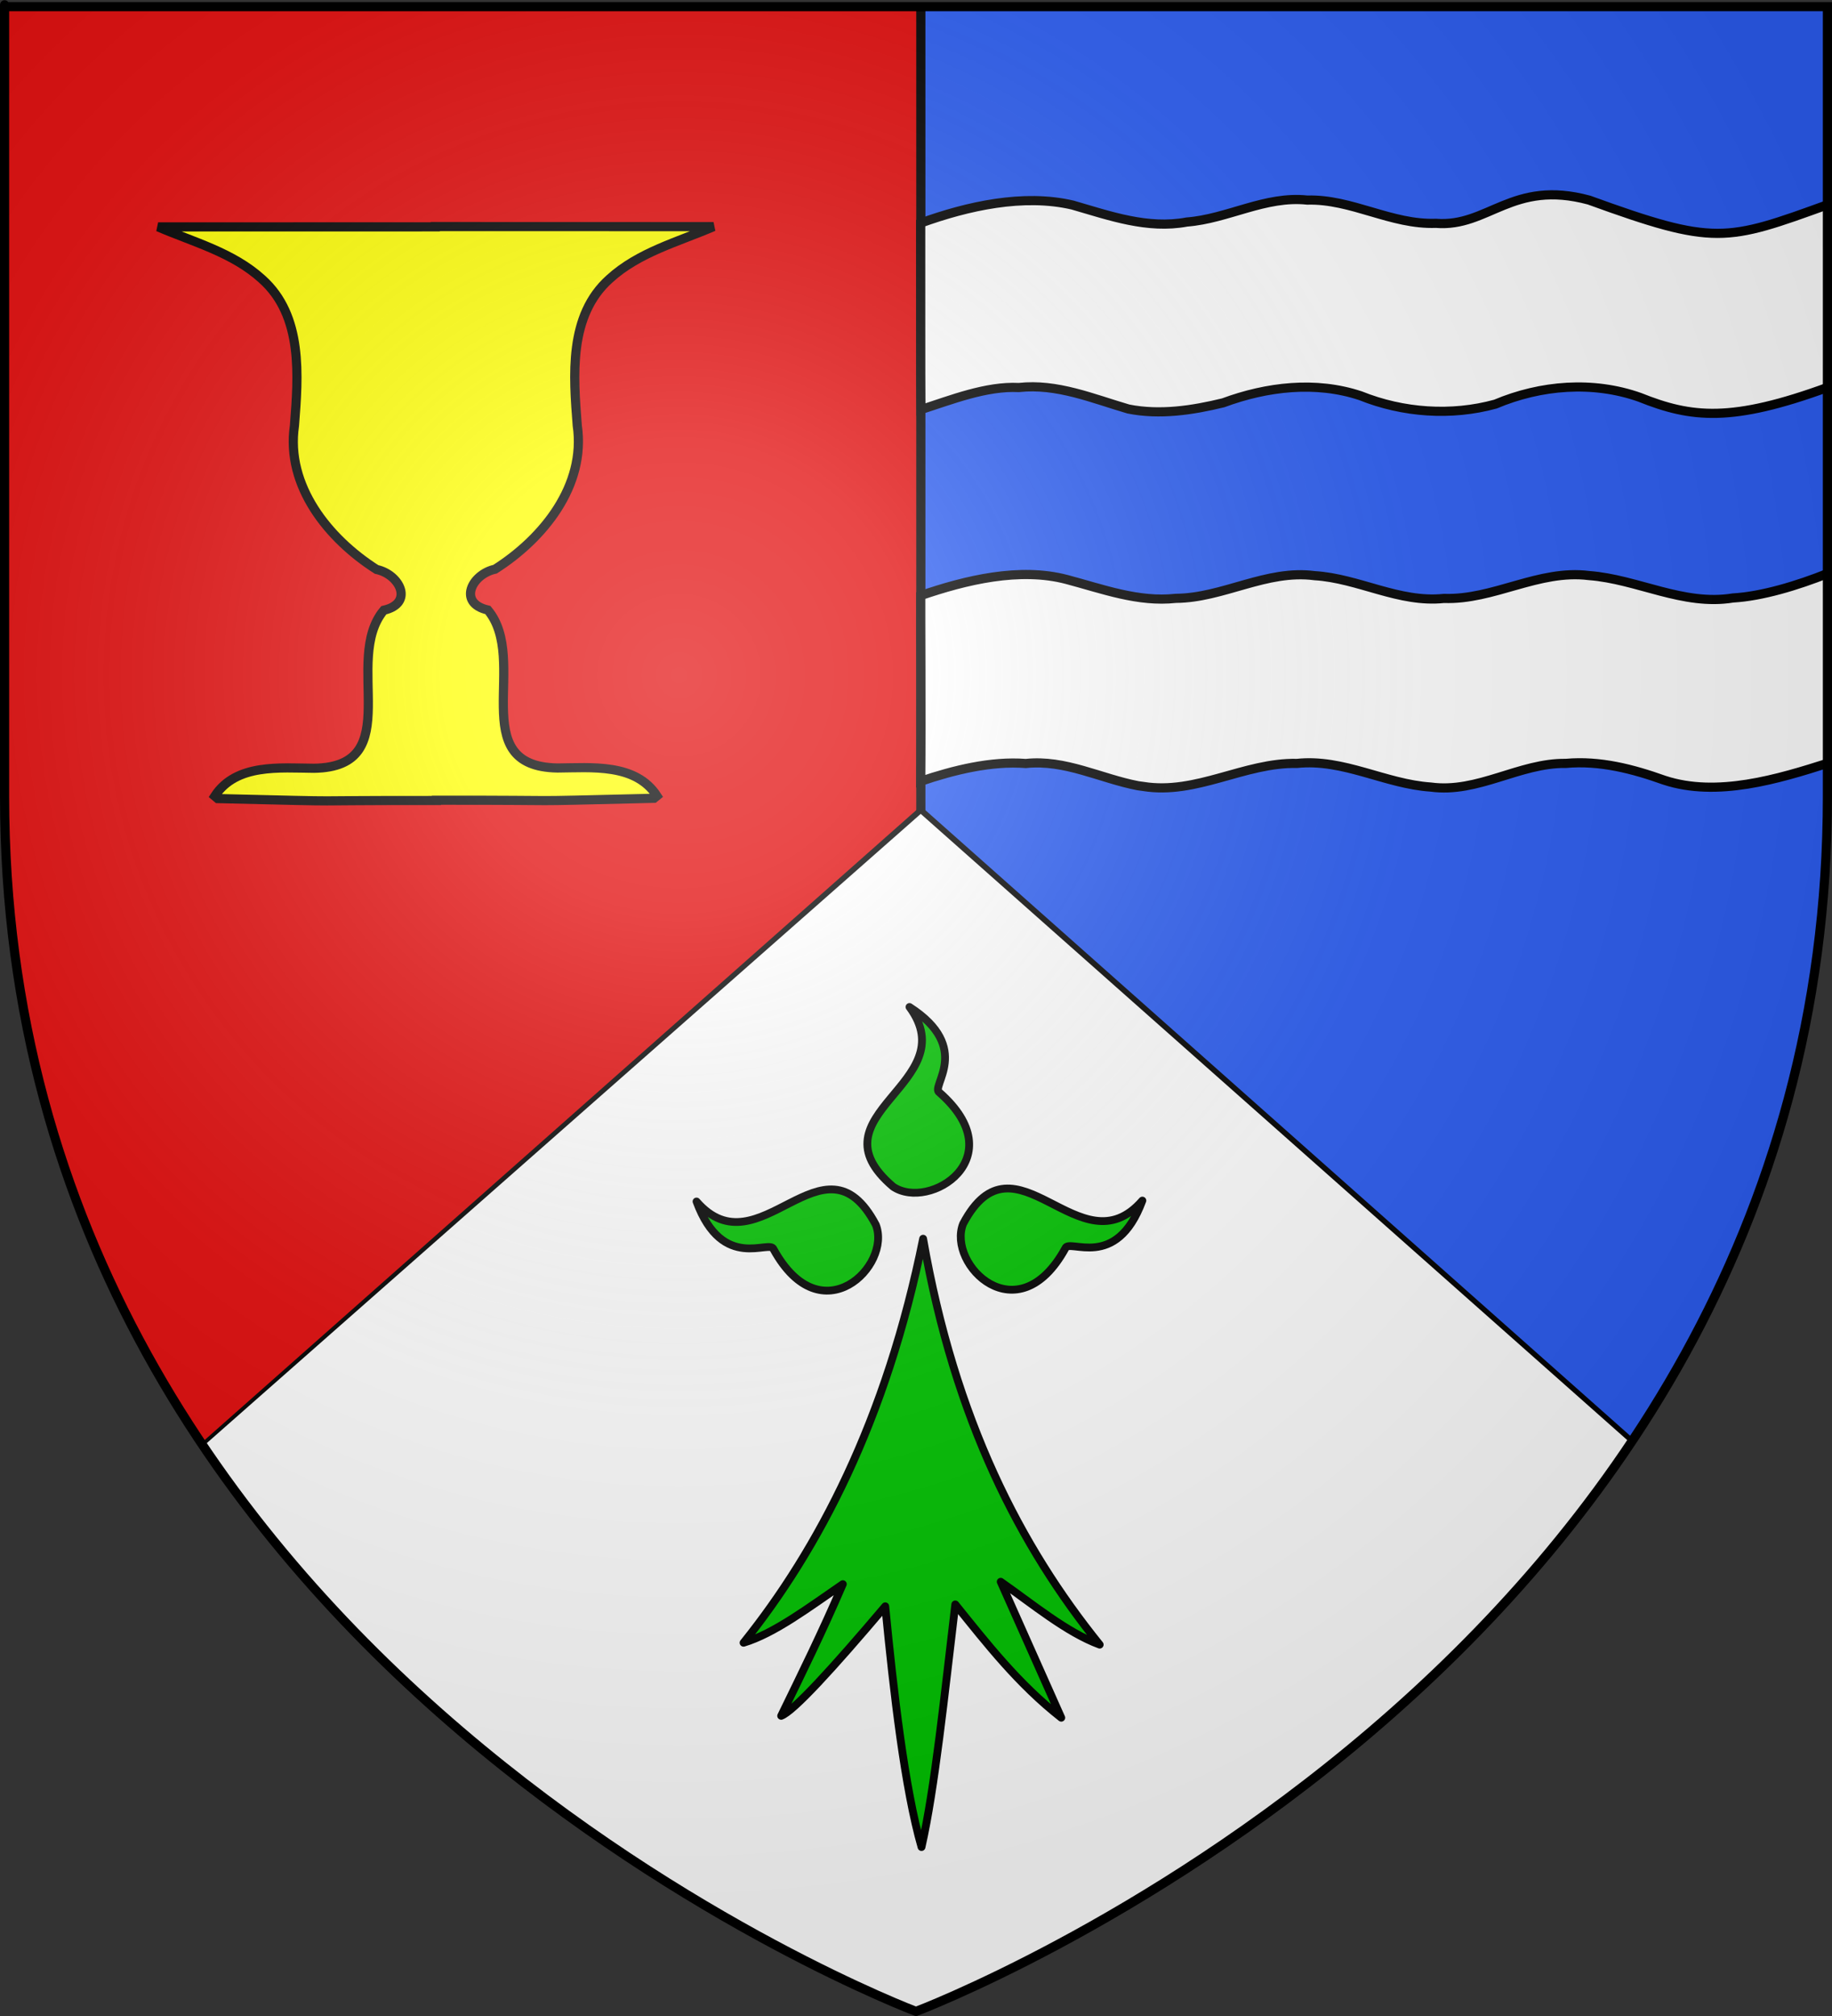 <?xml version="1.0" encoding="UTF-8" standalone="no"?>
<svg
   xmlns:ns="http://creativecommons.org/ns#"
   xmlns:dc="http://purl.org/dc/elements/1.1/"
   xmlns:cc="http://web.resource.org/cc/"
   xmlns:rdf="http://www.w3.org/1999/02/22-rdf-syntax-ns#"
   xmlns:svg="http://www.w3.org/2000/svg"
   xmlns="http://www.w3.org/2000/svg"
   xmlns:xlink="http://www.w3.org/1999/xlink"
   xmlns:sodipodi="http://sodipodi.sourceforge.net/DTD/sodipodi-0.dtd"
   xmlns:inkscape="http://www.inkscape.org/namespaces/inkscape"
   height="660"
   width="600"
   version="1.0"
   id="svg2"
   sodipodi:version="0.32"
   inkscape:version="0.45.1"
   sodipodi:docname="Blason_Saint-Martial-le-Mont_23.svg"
   sodipodi:docbase="C:\Users\Bertrand\Downloads"
   inkscape:export-filename="/Users/olivier/Desktop/Blason Rouge/Blason_Vide_3D.png"
   inkscape:export-xdpi="144"
   inkscape:export-ydpi="144"
   inkscape:output_extension="org.inkscape.output.svg.inkscape">
  <rect width="100%" height="100%" fill="#333333" stroke="none"/>
  <sodipodi:namedview
     inkscape:window-height="718"
     inkscape:window-width="1024"
     inkscape:pageshadow="2"
     inkscape:pageopacity="0.0"
     guidetolerance="10.0"
     gridtolerance="10.0"
     objecttolerance="10.0"
     borderopacity="1.0"
     bordercolor="#666666"
     pagecolor="#ffffff"
     id="base"
     showgrid="false"
     height="660px"
     inkscape:zoom="1"
     inkscape:cx="350.9196"
     inkscape:cy="392.94393"
     inkscape:window-x="-8"
     inkscape:window-y="-8"
     inkscape:current-layer="layer6"
     showguides="true"
     inkscape:guide-bbox="true" />
  <desc
     id="desc4">Flag of Canton of Valais (Wallis)</desc>
  <defs
     id="defs6">
    <linearGradient
       inkscape:collect="always"
       id="linearGradient5217">
      <stop
         style="stop-color:#000000;stop-opacity:1;"
         offset="0"
         id="stop5219" />
      <stop
         style="stop-color:#000000;stop-opacity:0;"
         offset="1"
         id="stop5221" />
    </linearGradient>
    <linearGradient
       id="linearGradient2893">
      <stop
         style="stop-color:white;stop-opacity:0.314;"
         offset="0"
         id="stop2895" />
      <stop
         id="stop2897"
         offset="0.19"
         style="stop-color:white;stop-opacity:0.251;" />
      <stop
         style="stop-color:#6b6b6b;stop-opacity:0.125;"
         offset="0.6"
         id="stop2901" />
      <stop
         style="stop-color:black;stop-opacity:0.125;"
         offset="1"
         id="stop2899" />
    </linearGradient>
    <radialGradient
       inkscape:collect="always"
       xlink:href="#linearGradient2893"
       id="radialGradient3163"
       gradientUnits="userSpaceOnUse"
       gradientTransform="matrix(1.353,0,0,1.349,-77.178,-84.247)"
       cx="221.445"
       cy="226.331"
       fx="221.445"
       fy="226.331"
       r="300" />
    <pattern
       patternUnits="userSpaceOnUse"
       width="102.095"
       height="163.652"
       patternTransform="translate(-151.798,307.203)"
       id="pattern4277">
      <g
         transform="matrix(0.416,0,0,0.416,180.168,-151.321)"
         id="g4268">
        <rect
           style="opacity:1;fill:#ffffff;fill-opacity:1;fill-rule:evenodd;stroke:none;stroke-width:3;stroke-linecap:butt;stroke-linejoin:miter;marker:none;marker-start:none;marker-mid:none;marker-end:none;stroke-miterlimit:4;stroke-dasharray:none;stroke-dashoffset:0;stroke-opacity:1;visibility:visible;display:inline;overflow:visible;enable-background:accumulate"
           id="rect4266"
           width="245.532"
           height="393.573"
           x="-433.291"
           y="363.918" />
        <g
           id="g4259"
           style="opacity:1;fill:#5ab532;fill-opacity:1;fill-rule:evenodd;stroke:none;stroke-width:3;stroke-linecap:butt;stroke-linejoin:miter;marker:none;marker-start:none;marker-mid:none;marker-end:none;stroke-miterlimit:4;stroke-dasharray:none;stroke-dashoffset:0;stroke-opacity:1;visibility:visible;display:inline;overflow:visible;enable-background:accumulate"
           transform="translate(-686.245,352.639)">
          <g
             id="g4564"
             style="fill:#5ab532;fill-opacity:1;fill-rule:evenodd;stroke:none;stroke-width:3;stroke-linecap:butt;stroke-linejoin:miter;marker:none;marker-start:none;marker-mid:none;marker-end:none;stroke-miterlimit:4;stroke-dasharray:none;stroke-dashoffset:0;stroke-opacity:1;visibility:visible;display:inline;overflow:visible;enable-background:accumulate">
            <path
               id="path1883"
               style="fill:#5ab532;fill-opacity:1;fill-rule:evenodd;stroke:none;stroke-width:3;stroke-linecap:butt;stroke-linejoin:miter;marker:none;marker-start:none;marker-mid:none;marker-end:none;stroke-miterlimit:4;stroke-dasharray:none;stroke-dashoffset:0;stroke-opacity:1;visibility:visible;display:inline;overflow:visible;enable-background:accumulate"
               d="M 377.128,135.622 C 363.027,205.733 336.74,255.374 308.184,291.061 C 320.054,287.499 333.399,277.371 346.301,268.511 C 338.411,286.896 330.52,302.956 322.63,319.179 C 327.341,317.431 342.291,301.057 362.595,277.033 C 365.778,310.06 370.082,347.255 376.512,369.649 C 381.631,347.291 385.418,310.285 389.481,276.307 C 401.722,291.501 413.611,306.872 430.173,319.905 L 406.92,267.587 C 418.927,275.985 432.195,287.102 444.927,291.788 C 414.738,254.32 389.317,205.741 377.128,135.622 z" />
            <path
               id="path1887"
               style="fill:#5ab532;fill-opacity:1;fill-rule:evenodd;stroke:none;stroke-width:3;stroke-linecap:butt;stroke-linejoin:miter;marker:none;marker-start:none;marker-mid:none;marker-end:none;stroke-miterlimit:4;stroke-dasharray:none;stroke-dashoffset:0;stroke-opacity:1;visibility:visible;display:inline;overflow:visible;enable-background:accumulate"
               d="M 319.723,139.698 C 318.427,135.62 300.185,148.673 290.128,121.31 C 314.12,148.894 338.908,92.269 358.962,130.251 C 365.151,145.922 338.04,173.112 319.723,139.698 z" />
            <path
               id="path1893"
               style="fill:#5ab532;fill-opacity:1;fill-rule:evenodd;stroke:none;stroke-width:3;stroke-linecap:butt;stroke-linejoin:miter;marker:none;marker-start:none;marker-mid:none;marker-end:none;stroke-miterlimit:4;stroke-dasharray:none;stroke-dashoffset:0;stroke-opacity:1;visibility:visible;display:inline;overflow:visible;enable-background:accumulate"
               d="M 431.716,139.348 C 433.012,135.27 451.253,148.323 461.311,120.961 C 437.319,148.545 412.53,91.919 392.477,129.902 C 386.288,145.572 413.399,172.762 431.716,139.348 z" />
            <path
               id="path1895"
               style="fill:#5ab532;fill-opacity:1;fill-rule:evenodd;stroke:none;stroke-width:3;stroke-linecap:butt;stroke-linejoin:miter;marker:none;marker-start:none;marker-mid:none;marker-end:none;stroke-miterlimit:4;stroke-dasharray:none;stroke-dashoffset:0;stroke-opacity:1;visibility:visible;display:inline;overflow:visible;enable-background:accumulate"
               d="M 383.382,79.375 C 379.685,77.221 396.403,62.265 371.894,46.481 C 393.58,75.912 332.91,87.752 365.604,115.608 C 379.547,125.066 411.996,104.539 383.382,79.375 z" />
          </g>
        </g>
      </g>
    </pattern>
    <linearGradient
       inkscape:collect="always"
       xlink:href="#linearGradient5217"
       id="linearGradient5225"
       x1="123.18"
       y1="140.569"
       x2="126.076"
       y2="90.019"
       gradientUnits="userSpaceOnUse" />
  </defs>
  <g
     inkscape:groupmode="layer"
     id="layer6"
     inkscape:label="Fond écu"
     style="display:inline">
    <path
       id="path19379"
       d="M 598.805,2.737 C 598.805,2.737 598.805,-23.514 598.805,261.938 C 598.805,347.844 571.759,418.047 533.962,474.25 L 301.885,268.094 L 301.885,2.737 L 598.805,2.737 z"
       style="opacity:1;fill:#2b5df2;fill-opacity:1;fill-rule:evenodd;stroke:none;stroke-width:1px;stroke-linecap:butt;stroke-linejoin:miter;stroke-miterlimit:4;stroke-dasharray:none;stroke-opacity:1;display:inline;color:#000000;marker:none;marker-start:none;marker-mid:none;marker-end:none;stroke-dashoffset:0;visibility:visible;overflow:visible;enable-background:accumulate"
       sodipodi:nodetypes="cscccc" />
    <path
       style="opacity:1;fill:#e20909;fill-opacity:1;fill-rule:evenodd;stroke:none;stroke-width:1px;stroke-linecap:butt;stroke-linejoin:miter;stroke-miterlimit:4;stroke-dasharray:none;stroke-opacity:1;display:inline;color:#000000;marker:none;marker-start:none;marker-mid:none;marker-end:none;stroke-dashoffset:0;visibility:visible;overflow:visible;enable-background:accumulate"
       d="M 1.812,2.737 C 1.812,2.737 1.812,-23.514 1.812,261.938 C 1.812,347.844 28.858,418.047 66.656,474.25 L 301.286,268.094 L 301.286,2.737 L 1.812,2.737 z"
       id="path18492"
       sodipodi:nodetypes="cscccc" />
    <g
       id="g17598"
       transform="matrix(1,0,0,-1,1.277,532.34)">
      <path
         sodipodi:nodetypes="cc"
         id="path15751"
         d="M 65.657,58.822 L 300.219,266.357"
         style="fill:none;fill-rule:evenodd;stroke:#000000;stroke-width:3;stroke-linecap:butt;stroke-linejoin:miter;stroke-miterlimit:4;stroke-dasharray:none;stroke-opacity:1" />
      <path
         sodipodi:nodetypes="cc"
         style="fill:none;fill-rule:evenodd;stroke:#000000;stroke-width:3;stroke-linecap:butt;stroke-linejoin:miter;stroke-miterlimit:4;stroke-dasharray:none;stroke-opacity:1"
         d="M 532.608,60.302 L 300.374,266.357"
         id="path16638" />
    </g>
    <path
       style="fill:none;fill-rule:evenodd;stroke:#000000;stroke-width:3;stroke-linecap:butt;stroke-linejoin:miter;stroke-miterlimit:4;stroke-dasharray:none;stroke-opacity:1"
       d="M 301.582,266.808 L 301.582,1.915"
       id="path16640"
       sodipodi:nodetypes="cc" />
    <path
       style="opacity:1;fill:#ffff00;fill-opacity:1;fill-rule:evenodd;stroke:#000000;stroke-width:3;stroke-linecap:butt;stroke-linejoin:miter;marker:none;marker-start:none;marker-mid:none;marker-end:none;stroke-miterlimit:4;stroke-dasharray:none;stroke-dashoffset:0;stroke-opacity:1;visibility:visible;display:inline;overflow:visible;enable-background:accumulate"
       d="M 142.556,74.177 C 142.556,74.203 142.556,74.241 142.556,74.267 C 77.874,74.275 117.342,74.278 51.781,74.285 C 63.416,79.287 76.236,82.648 85.815,91.374 C 99.308,103.403 97.704,123.037 96.437,139.354 C 93.537,159.119 107.605,176.423 123.335,186.431 C 131.045,188.101 135.618,197.517 125.702,199.78 C 111.976,216.185 133.488,251.062 102.868,251.517 C 91.719,251.449 77.352,249.883 70.334,260.64 L 71.273,261.435 C 122.504,262.661 91.699,262.013 142.935,262.067 C 142.935,262.023 142.935,262.021 142.935,261.977 C 193.524,261.927 163.125,262.567 214.2,261.344 L 215.158,260.568 C 208.14,249.811 193.754,251.359 182.605,251.427 C 151.985,250.971 173.497,216.113 159.772,199.708 C 149.856,197.444 154.428,188.011 162.138,186.34 C 177.869,176.333 191.955,159.047 189.054,139.282 C 187.787,122.965 186.166,103.313 199.658,91.284 C 209.237,82.558 222.058,79.197 233.692,74.195 C 167.858,74.187 208.39,74.185 142.556,74.177 z"
       id="path5240" />
    <path
       style="fill:#ffffff;fill-rule:evenodd;stroke:none;stroke-width:1px;stroke-linecap:butt;stroke-linejoin:miter;stroke-opacity:1;fill-opacity:1"
       d="M 66.65,473.392 L 301.551,266.45 L 533.933,472.339 L 513.143,501.169 L 488.595,529.349 L 461.759,555.722 L 433.025,579.547 L 403.807,601.587 L 369.993,623.179 L 332.645,643.749 L 300.19,658.625 L 268.56,643.89 L 234.965,625.816 L 202.746,606.17 L 172.884,585.345 L 142.957,559.831 L 114.713,533.475 L 89.629,504.381 L 66.65,473.392 z "
       id="path2305"
       sodipodi:nodetypes="ccccccccccccccccccc" />
    <g
       transform="matrix(0.853,0,0,0.851,-19.36,290.114)"
       style="display:inline;fill:#00c300;fill-opacity:1"
       id="g2352">
      <g
         style="fill:#00c300;fill-opacity:1"
         id="g2354">
        <path
           d="M 377.128,135.622 C 363.027,205.733 336.74,255.374 308.184,291.061 C 320.054,287.499 333.399,277.371 346.301,268.511 C 338.411,286.896 330.52,302.956 322.63,319.179 C 327.341,317.431 342.291,301.057 362.595,277.033 C 365.778,310.06 370.082,347.255 376.512,369.649 C 381.631,347.291 385.418,310.285 389.481,276.307 C 401.722,291.501 413.611,306.872 430.173,319.905 L 406.92,267.587 C 418.927,275.985 432.195,287.102 444.927,291.788 C 414.738,254.32 389.317,205.741 377.128,135.622 z "
           style="fill:#00c300;fill-opacity:1;fill-rule:evenodd;stroke:#000000;stroke-width:3;stroke-linecap:round;stroke-linejoin:round;stroke-miterlimit:4;stroke-dasharray:none;stroke-opacity:1"
           id="path2356" />
        <path
           d="M 319.723,139.698 C 318.427,135.62 300.185,148.673 290.128,121.31 C 314.12,148.894 338.908,92.269 358.962,130.251 C 365.151,145.922 338.04,173.112 319.723,139.698 z "
           style="fill:#00c300;fill-opacity:1;fill-rule:evenodd;stroke:#000000;stroke-width:3;stroke-linecap:round;stroke-linejoin:round;stroke-miterlimit:4;stroke-dasharray:none;stroke-opacity:1"
           id="path2358" />
        <path
           d="M 431.716,139.348 C 433.012,135.27 451.253,148.323 461.311,120.961 C 437.319,148.545 412.53,91.919 392.477,129.902 C 386.288,145.572 413.399,172.762 431.716,139.348 z "
           style="fill:#00c300;fill-opacity:1;fill-rule:evenodd;stroke:#000000;stroke-width:3;stroke-linecap:round;stroke-linejoin:round;stroke-miterlimit:4;stroke-dasharray:none;stroke-opacity:1;display:inline"
           id="path2360" />
        <path
           d="M 383.382,79.375 C 379.685,77.221 396.403,62.265 371.894,46.481 C 393.58,75.912 332.91,87.752 365.604,115.608 C 379.547,125.066 411.996,104.539 383.382,79.375 z "
           style="fill:#00c300;fill-opacity:1;fill-rule:evenodd;stroke:#000000;stroke-width:3;stroke-linecap:round;stroke-linejoin:round;stroke-miterlimit:4;stroke-dasharray:none;stroke-opacity:1;display:inline"
           id="path2362" />
      </g>
    </g>
  </g>
  <g
     inkscape:groupmode="layer"
     id="layer8"
     inkscape:label="Meubles"
     style="display:inline">
    <rect
       id="rect5823"
       style="fill:none;fill-opacity:1;fill-rule:nonzero;stroke:none;stroke-width:3;stroke-linecap:round;stroke-linejoin:round;stroke-miterlimit:4;stroke-dasharray:none;stroke-opacity:1"
       y="-482.421"
       x="-639.411"
       height="660"
       width="600" />
    <rect
       id="rect3922"
       style="fill:none;fill-opacity:1;fill-rule:nonzero;stroke:none;stroke-width:3;stroke-linecap:round;stroke-linejoin:round;stroke-miterlimit:4;stroke-dasharray:none;stroke-opacity:1"
       y="-482.421"
       x="-639.411"
       height="660"
       width="600" />
    <path
       sodipodi:nodetypes="cccccccccccccccc"
       id="path4653"
       d="M 369.559,133.901 C 357.825,130.477 346.179,125.483 333.668,126.871 C 323.065,126.314 311.465,130.917 301.611,134.105 C 301.503,128.016 301.56,76.099 301.541,73.018 C 316.848,67.474 335.192,63.358 351.3,67.137 C 363.463,70.649 375.848,75.098 388.701,72.689 C 402.137,71.649 414.392,64.03 428.144,65.504 C 442.674,65.092 455.676,73.654 470.284,73.114 C 487.475,74.496 495.206,58.672 520.43,65.507 C 561.652,80.474 565.196,79.112 598.84,66.919 C 598.785,69.54 598.841,122.28 598.835,126.725 C 567.07,138.354 553.994,136.866 537.041,130.081 C 521.707,124.642 504.626,126.027 489.761,132.3 C 475.31,136.274 459.496,135.148 445.584,129.561 C 430.916,124.671 414.887,126.588 400.608,131.875 C 390.538,134.332 379.828,135.955 369.559,133.901 z"
       style="fill:#ffffff;fill-opacity:1;fill-rule:evenodd;stroke:#000000;stroke-width:3;stroke-linecap:butt;stroke-linejoin:miter;marker:none;marker-start:none;marker-mid:none;marker-end:none;stroke-miterlimit:4;stroke-dasharray:none;stroke-dashoffset:0;stroke-opacity:1;visibility:visible;display:inline;overflow:visible;enable-background:accumulate" />
    <path
       sodipodi:nodetypes="ccccccccccccccccccc"
       id="path5154"
       d="M 372.711,257.232 C 360.429,254.874 348.82,248.579 335.975,249.952 C 324.46,249.074 312.239,252.163 301.547,255.766 C 301.745,235.172 301.498,199.202 301.548,194.978 C 316.228,189.935 333.946,185.601 349.453,189.735 C 361.135,192.826 372.766,197.237 385.095,195.89 C 400.619,195.791 414.762,186.385 430.538,188.463 C 444.976,189.341 458.166,197.468 472.9,195.915 C 489.187,196.49 503.929,186.358 520.389,188.424 C 536.317,189.619 551.241,198.438 567.549,195.769 C 577.095,195.227 588.717,191.68 598.752,187.682 C 598.758,189.603 598.684,231.928 598.864,249.787 C 582.365,255.047 562.336,261.121 545.076,255.424 C 534.713,251.726 523.947,248.92 512.837,249.92 C 497.619,249.707 484.018,259.783 468.552,257.663 C 453.651,256.664 439.994,248.32 424.781,249.926 C 407.56,249.554 391.846,260.293 374.392,257.461 L 372.711,257.232 L 372.711,257.232 z"
       style="fill:#ffffff;fill-opacity:1;fill-rule:evenodd;stroke:#000000;stroke-width:3;stroke-linecap:butt;stroke-linejoin:miter;marker:none;marker-start:none;marker-mid:none;marker-end:none;stroke-miterlimit:4;stroke-dasharray:none;stroke-dashoffset:0;stroke-opacity:1;visibility:visible;display:inline;overflow:visible;enable-background:accumulate" />
  </g>
  <g
     inkscape:groupmode="layer"
     id="layer2"
     inkscape:label="Reflet final"
     style="display:inline"
     sodipodi:insensitive="true">
    <path
       sodipodi:nodetypes="cccccc"
       d="M 300.451,660 C 300.451,660 598.951,547.68 598.951,262.228 C 598.951,-23.223 598.951,3.677 598.951,3.677 L 1.951,3.677 L 1.951,262.228 C 1.951,547.68 300.451,660 300.451,660 z "
       style="opacity:1;fill:url(#radialGradient3163);fill-opacity:1;fill-rule:evenodd;stroke:none;stroke-width:1px;stroke-linecap:butt;stroke-linejoin:miter;stroke-opacity:1"
       id="path2875"
       inkscape:export-xdpi="144"
       inkscape:export-ydpi="144" />
  </g>
  <g
     inkscape:groupmode="layer"
     id="layer1"
     inkscape:label="Contour final"
     style="display:inline"
     sodipodi:insensitive="true">
    <path
       sodipodi:nodetypes="cccccc"
       d="M 300,658.5 C 300,658.5 1.5,546.18 1.5,260.728 C 1.5,-24.723 1.5,2.176 1.5,2.176 L 598.5,2.176 L 598.5,260.728 C 598.5,546.18 300,658.5 300,658.5 z "
       style="opacity:1;fill:none;fill-opacity:1;fill-rule:evenodd;stroke:black;stroke-width:3;stroke-linecap:butt;stroke-linejoin:miter;stroke-miterlimit:4;stroke-dasharray:none;stroke-opacity:1"
       id="path1411"
       inkscape:export-xdpi="144"
       inkscape:export-ydpi="144" />
  </g>
</svg>
